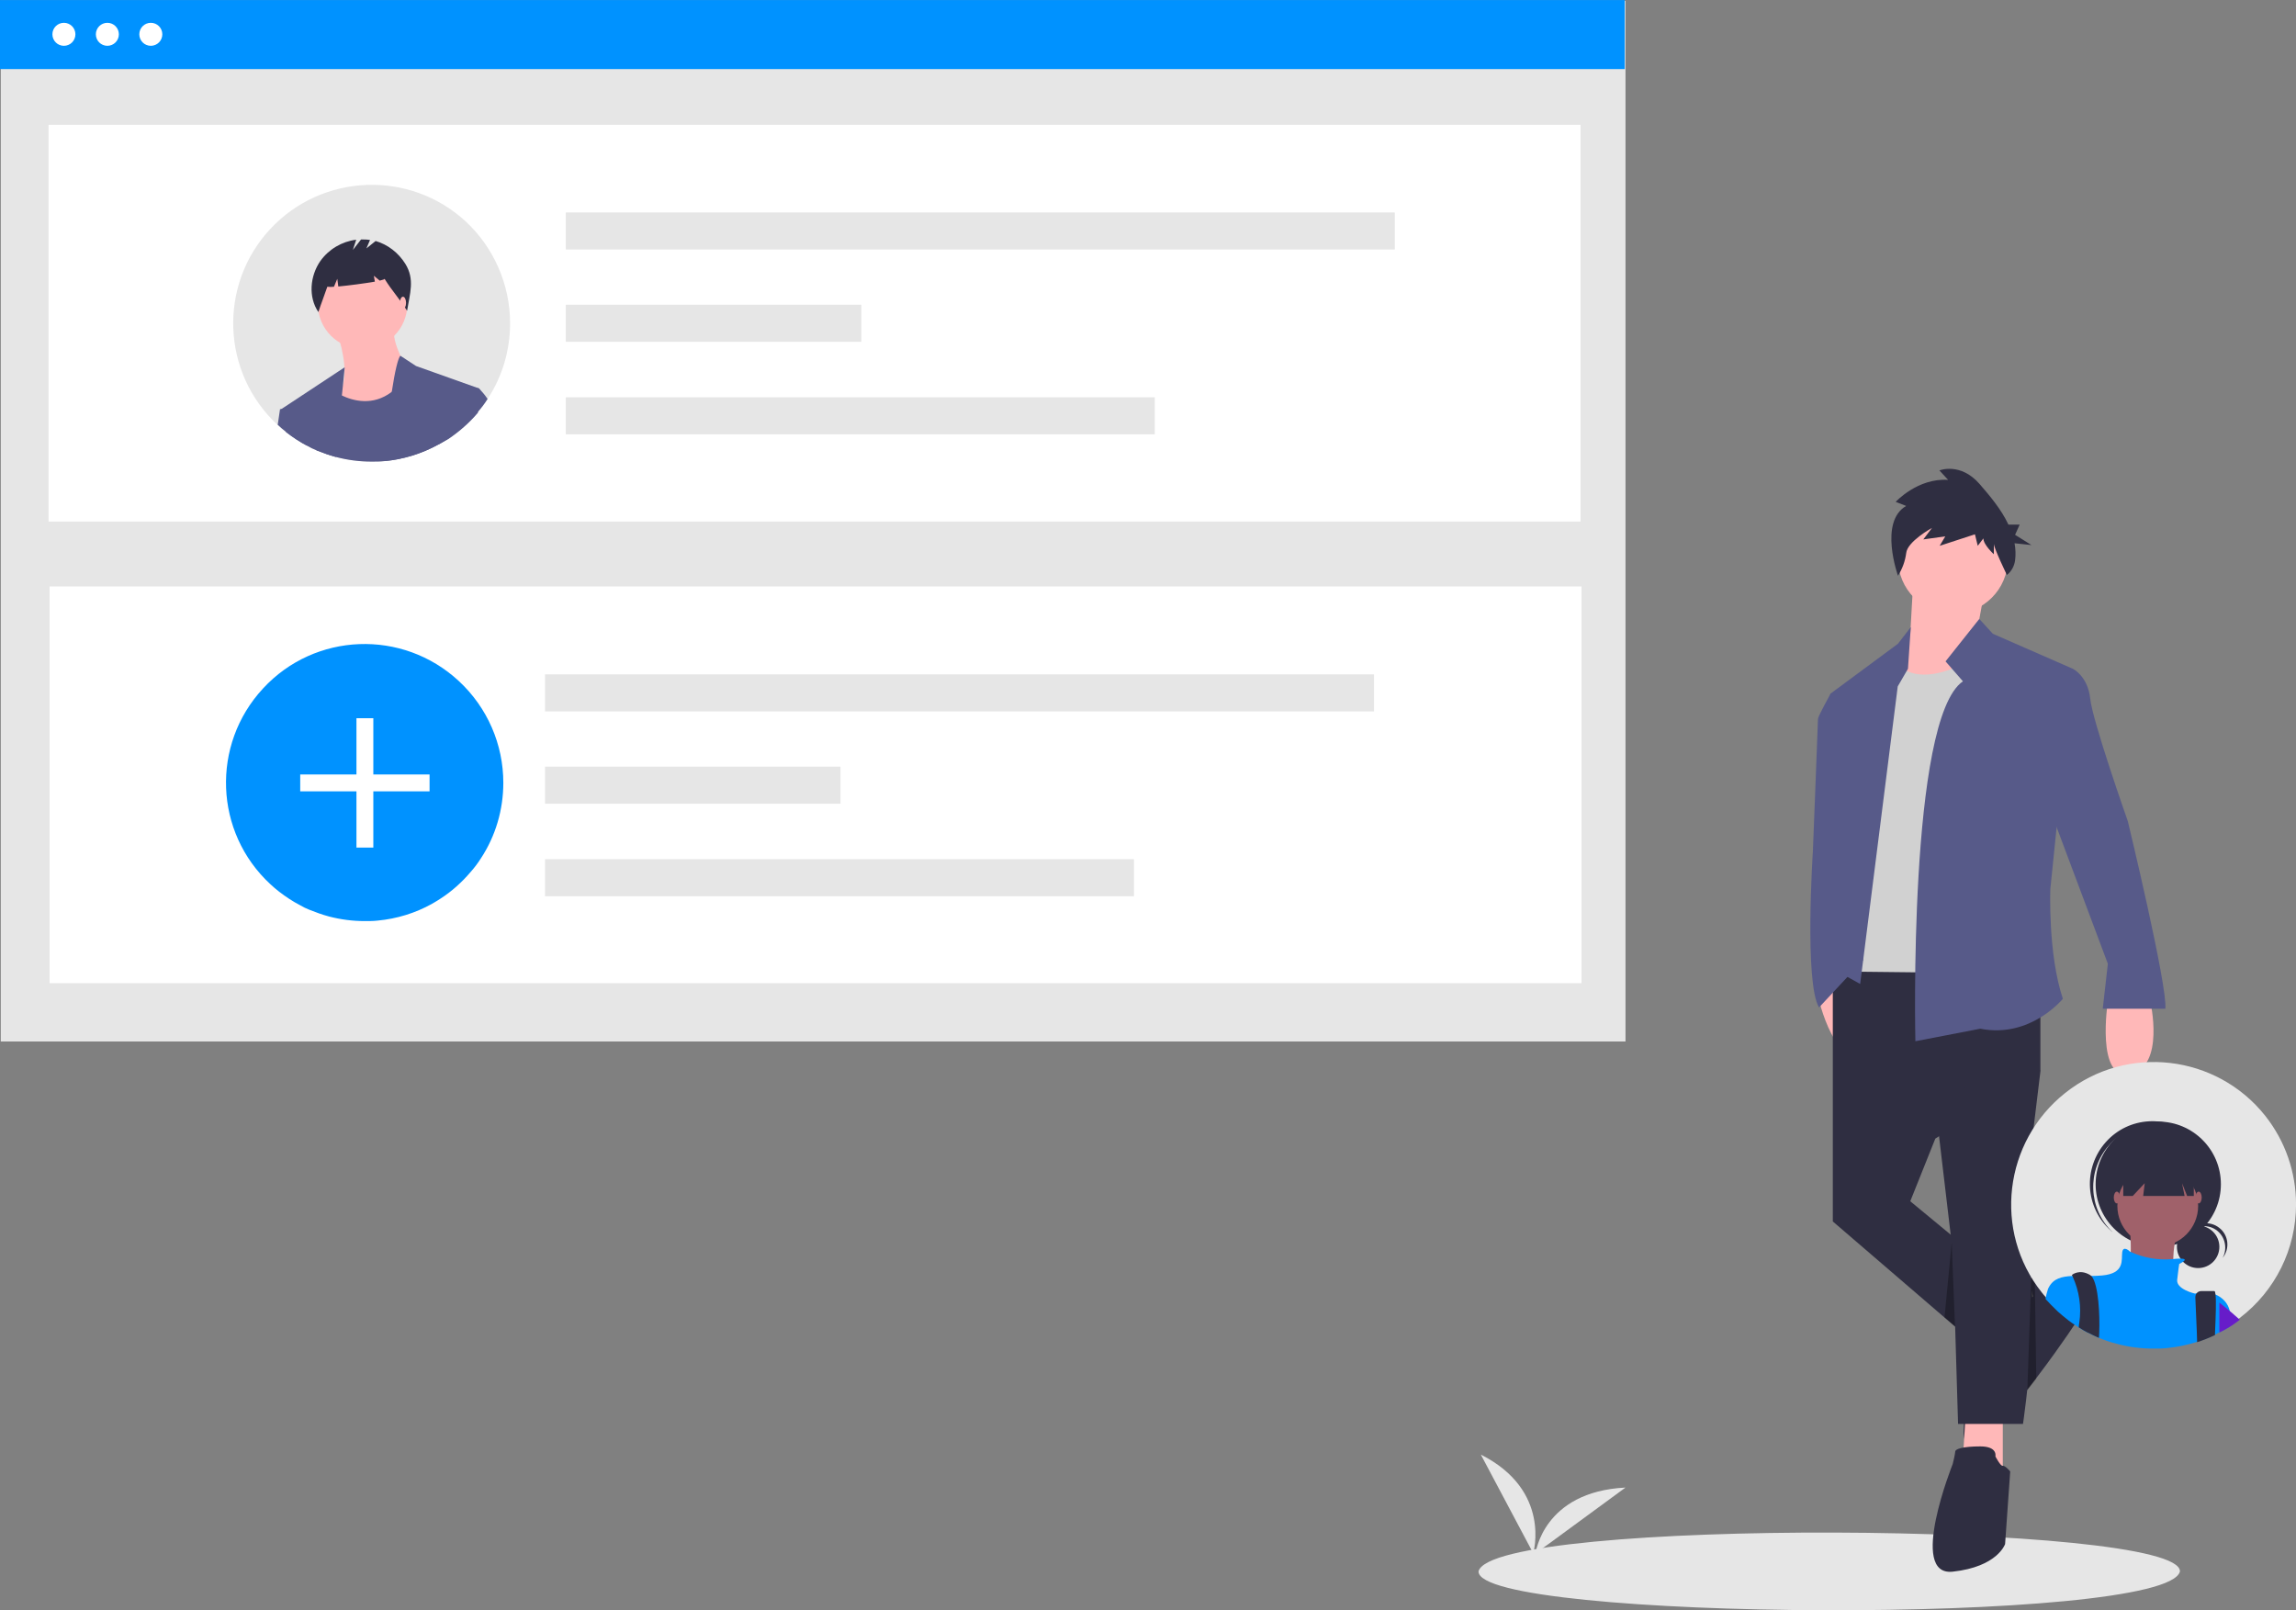 <svg version="1.1" id="Layer_1" xmlns="http://www.w3.org/2000/svg" x="0" y="0" viewBox="0 0 898.2 629.9" style="enable-background:new 0 0 898.2 629.9" xml:space="preserve"><rect x="0" y="0" width="898.2" height="629.9" fill="#808080" stroke="none"/><style>.st0{fill:#e6e6e6}.st1{fill:#fff}.st2{fill:#2f2e41}.st3{fill:#ffb8b8}.st5{fill:#575a89}.st6{opacity:.3;enable-background:new}.st7{fill:#0092ff}.st8{fill:#a0616a}</style><g id="Group_45" transform="translate(-191 -152.079)"><path id="Path_941" class="st0" d="M790.8 759.7s7.3-24.6-20.5-38.6l20.5 38.6z"/><path id="Path_942" class="st0" d="M791.7 759.8s2.9-24.2 35.2-25.8l-35.2 25.8z"/><path id="Path_943" class="st0" d="M1043.8 766.8c-5.1 21.1-274.8 19.4-274.4 0 5.2-21.1 274.8-19.4 274.4 0z"/><circle id="Ellipse_182" class="st1" cx="284.1" cy="208" r="4.4"/><circle id="Ellipse_183" class="st1" cx="300.6" cy="208" r="4.4"/><circle id="Ellipse_184" class="st1" cx="317.2" cy="208" r="4.4"/><path id="Rectangle_266" class="st1" d="M273.5 218.3h552.9v3.1H273.5z"/><path id="Path_953" class="st2" d="M986.3 659.2s-3.2-10.8 2-7.3 20.4 8.9 14.9 17.4-38.2 55.5-43.5 46.2c-2.9-5.2 7.3-49.1 7.3-49.1s7.3-1.7 8.3 0 11-7.2 11-7.2z"/><path id="Path_954" class="st3" d="m939.3 382.4-1 17.6-12.7 25.4 42.1-2-2.9-26.4 2-10.8-27.5-3.8z"/><path id="Path_955" d="M934.4 412.8s6.8 7.8 24.5-1l13.7 66.5 2 59.7-58.7-2 1-60.6 17.5-62.6z" style="fill:#d1d1d1"/><path id="Path_956" class="st3" d="M901.6 539.4s6.3 31 18.1 23.5-2.5-29.3-2.5-29.3l-15.6 5.8z"/><path id="Path_957" class="st3" d="m959.9 706.2-1 16.6 15.6 4.9v-22.5l-14.6 1z"/><path id="Path_958" class="st2" d="M908 532.1v97.8l55.7 47.9 13.7-23.5-39.1-32.3 9.8-24.5 41.1-26.4V533l-81.2-.9z"/><path id="Path_959" class="st2" d="m949.1 592.7 5.9 49.9 2 66.5h25.4s8.8-58.7-1-73.3l7.8-64.5-7.8-25.4-32.3 46.8z"/><path id="Path_960" class="st2" d="M971.6 721.8s1-3.9-5.9-3.9c-6.8 0-9.8 1-9.8 2-.2 1.6-.6 3.3-1 4.9 0 0-17.6 44 0 42.1s20.5-10.8 20.5-10.8l2-28.4s-2-2.4-2.9-2.2-2.9-3.7-2.9-3.7z"/><circle id="Ellipse_187" class="st3" cx="955" cy="370.7" r="21.5"/><path id="Path_961" class="st5" d="m958.9 418.6-6.8-7.8 13.2-16.6 5.3 5.8 31.3 13.7-8.8 86.1s-1 25.4 4.9 43c0 0-12.7 15.6-32.3 11.7l-25.4 4.9c0 .1-2.9-126.1 18.6-140.8z"/><path id="Path_962" class="st5" d="m937.4 413.7 1.1-16.3-5 6.5-26.5 19.6 2.9 108.6 8.8 4.9 14.7-116.4 4-6.9z"/><path id="Path_963" class="st5" d="m913.9 422.5-6.8 1s-4.9 8.8-4.9 9.8-2 51.8-2 51.8-3.4 51.3 2.4 61.1l17.3-18.6-6.1-17.1v-88z"/><path id="Path_964" class="st6" d="m954.5 638.2 1.3 32.7-4.1-3.5 2.8-29.2z"/><path id="Path_965" class="st6" d="m987 651.3-1.4.7-1.5 43.9 3.5-4.5-.6-40.1z"/><path id="Path_967" class="st3" d="M1015.6 543.8s-4.9 31.3 8.8 28.4c13.7-2.9 7.8-28.4 7.8-28.4h-16.6z"/><path id="Path_968" class="st5" d="M993.1 413.7h8.8s5.9 2.9 6.8 11.7 14.7 47.9 14.7 47.9 15.6 64.5 14.7 73.4h-24.5l2-17.6-26.4-70.4 3.9-45z"/><path id="Path_978" class="st2" d="m936.7 350-4.1-1.6s8.6-9.4 20.5-8.6l-3.4-3.7s8.2-3.3 15.7 5.3c3.9 4.5 8.5 9.9 11.3 15.9h4.4l-1.8 4 6.4 4-6.6-.7c.4 2.2.5 4.5.2 6.7s-1.4 4.3-3.2 5.7c0 0-5.1-10.5-5.1-12.2v4.1s-4.1-3.7-4.1-6.2l-2.2 2.9-1.1-4.5-13.8 4.5 2.2-3.7-8.6 1.2 3.4-4.5s-9.7 5.3-10.1 9.9c-.4 3.1-1.5 6.1-3.2 8.8 0 0-7.6-21.1 3.2-27.3z"/><path id="Rectangle_246" class="st0" d="M191.3 152.4h635.6v407.1H191.3z"/><path id="Rectangle_264" class="st7" d="M191 152.1h635.6v27H191z"/><path id="Rectangle_247" class="st1" d="M210 200.9h599.3v155.2H210z"/><path id="Rectangle_259" class="st1" d="M210.4 381.5h599.3v155.2H210.4z"/><g id="Group_31" transform="translate(412.34 235.194)"><path id="Rectangle_250" class="st0" d="M0 0h324.3v14.5H0z"/><path id="Rectangle_251" class="st0" d="M0 36.1h115.6v14.5H0z"/><path id="Rectangle_252" class="st0" d="M0 72.3h230.4v14.5H0z"/></g><g id="Group_30" transform="translate(282.246 224.353)"><path id="Path_944" class="st0" d="M108.3 54.2c0 10.5-3 20.8-8.8 29.6-1.2 1.9-2.5 3.6-4 5.3-3.4 4-7.3 7.4-11.6 10.3-1.2.8-2.4 1.5-3.6 2.2-6.5 3.6-13.7 5.8-21 6.5-1.7.2-3.4.2-5.1.2-4.7 0-9.4-.6-14-1.8-2.6-.7-5.1-1.6-7.6-2.6-1.3-.5-2.5-1.1-3.7-1.8-2.9-1.5-5.6-3.3-8.2-5.3-1.2-.9-2.3-1.9-3.4-2.9-21.9-20.3-23.2-54.6-2.9-76.5S69-5.9 91 14.4c11 10.3 17.3 24.7 17.3 39.8z"/><path id="Path_945" class="st3" d="M41 59.1s4.9 13.7 1.1 21.4 6 16.4 6 16.4 25.8-13.1 22.5-19.7-8.7-15.4-7.6-20.9l-22 2.8z"/><circle id="Ellipse_185" class="st3" cx="50.6" cy="46.7" r="17.5"/><path id="Path_946" class="st5" d="M40.2 106.5c-2.6-.7-5.1-1.6-7.6-2.6l.5-13.3 4.9-11c1.1.9 2.3 1.6 3.5 2.3.3.2.6.3.9.5 4.6 2.2 12.2 4.2 19.5-1.3 2.7-2.1 5-4.7 6.7-7.6l13.7 7.7.7 8.4.8 9.8c-1.2.8-2.4 1.5-3.6 2.2-6.5 3.6-13.7 5.8-21 6.5-1.7.2-3.4.2-5.1.2-4.7 0-9.4-.6-13.9-1.8z"/><path id="Path_947" class="st5" d="m43.6 71.4-.7 7.2-.4 3.8L42 88l-1.8 18.5c-2.6-.7-5.1-1.6-7.6-2.6-1.3-.5-2.5-1.1-3.7-1.8-2.9-1.5-5.6-3.3-8.2-5.3l-1.9-9 .1-.1 24.7-16.3z"/><path id="Path_948" class="st5" d="M80.3 101.6c-6.5 3.6-13.7 5.8-21 6.5.4-6.7 1-13.1 1.6-18.8.3-2.9.7-5.7 1.1-8.2 1.2-8 2.5-13.5 3.4-14.2l6.1 4 24.7 8.8-.5 9.5c-3.4 4-7.3 7.4-11.6 10.3-1.3.7-2.5 1.4-3.8 2.1z"/><path id="Path_949" class="st5" d="M20.8 96.8c-1.2-.9-2.3-1.9-3.4-2.9l.9-6.1.7-.1 3.1-.4 6.8 14.8c-2.8-1.5-5.5-3.3-8.1-5.3z"/><path id="Path_950" class="st5" d="M99.5 83.8c-1.2 1.9-2.5 3.6-4 5.3-3.4 4-7.3 7.4-11.6 10.3-1.2.8-2.4 1.5-3.6 2.2l-.6-2.8 3.5-9.1 4.2-11.1 8.8 1.1c1.1 1.2 2.3 2.6 3.3 4.1z"/><path id="Path_951" class="st2" d="M67.3 30.9c-2.7-4.3-6.8-7.5-11.6-8.9l-3.6 2.9 1.4-3.3c-1.2-.2-2.3-.2-3.5-.2l-3.2 4.1 1.3-4c-5.6.7-10.7 3.7-14 8.3-4.1 5.9-4.8 14.1-.8 20 1.1-3.4 2.4-6.6 3.5-9.9.9.1 1.7.1 2.6 0l1.3-3.1.4 3c4.2-.4 10.3-1.2 14.3-1.9l-.4-2.3 2.3 1.9c1.2-.3 1.9-.5 1.9-.7 2.9 4.7 5.8 7.7 8.8 12.5 1.1-6.8 3.1-12.3-.7-18.4z"/><ellipse id="Ellipse_186" class="st3" cx="66.4" cy="46.2" rx="1.2" ry="2.4"/></g><path id="Path_952" class="st7" d="M387.9 458.3c0 10.5-3 20.8-8.8 29.6-1.2 1.9-2.5 3.6-4 5.3-3.4 4-7.3 7.5-11.6 10.3-1.2.8-2.4 1.5-3.6 2.2-6.5 3.6-13.7 5.8-21.1 6.5-1.7.2-3.4.2-5.1.2-4.7 0-9.4-.6-14-1.8-2.6-.7-5.1-1.6-7.6-2.6-1.3-.5-2.5-1.1-3.7-1.8-2.9-1.5-5.6-3.3-8.2-5.3-1.2-.9-2.3-1.9-3.4-2.9-22-20.3-23.3-54.6-2.9-76.6 20.3-22 54.6-23.3 76.6-2.9 11.2 10.4 17.4 24.8 17.4 39.8z"/><g id="Group_32" transform="translate(308.446 433.045)"><path id="Rectangle_273" class="st1" d="M22 0h6.6v50.6H22z"/><path id="Rectangle_274" class="st1" d="M0 22h50.6v6.6H0z"/></g><g id="Group_33" transform="translate(404.209 415.88)"><path id="Rectangle_250-2" class="st0" d="M0 0h324.3v14.5H0z"/><path id="Rectangle_251-2" class="st0" d="M0 36.1h115.6v14.5H0z"/><path id="Rectangle_252-2" class="st0" d="M0 72.3h230.4v14.5H0z"/></g><g id="Group_29" transform="translate(977.818 567.536)"><path id="Path_966" class="st0" d="M111.4 55.7c0 17.4-8.1 33.8-22 44.4-1 .8-2 1.5-3 2.2-.3.2-.5.3-.8.5-1 .6-2 1.2-3 1.7l-1.2.6c-.1 0-.2.1-.2.1-.5.3-1 .5-1.5.8-2.3 1.1-4.6 2-7 2.8-3.8 1.2-7.7 2-11.7 2.4-1.7.2-3.5.2-5.3.2-4.9 0-9.7-.6-14.4-1.9-2.4-.6-4.8-1.4-7.1-2.4-.2-.1-.5-.2-.7-.3-1.1-.5-2.2-1-3.3-1.6l-.5-.2c-1.2-.6-2.3-1.3-3.4-2-1.7-1.1-3.4-2.2-4.9-3.5-.8-.6-1.6-1.3-2.4-2-.4-.3-.8-.7-1.2-1.1-1.5-1.4-2.9-2.9-4.3-4.4-.5-.6-1.1-1.2-1.6-1.9-19-23.9-14.9-58.9 9.2-78C45.2-7.1 80.3-3 99.4 21.1c7.8 9.9 12 22 12 34.6z"/><circle id="Ellipse_188" class="st2" cx="73.1" cy="72.3" r="8.3"/><path id="Path_969" class="st2" d="M75.4 64.2c4.6 0 8.3 3.7 8.3 8.4 0 1.4-.3 2.7-1 4 2.9-3.6 2.3-8.9-1.3-11.7-3.6-2.9-8.9-2.3-11.7 1.3-.3.4-.6.8-.8 1.2 1.6-2 4-3.2 6.5-3.2z"/><circle id="Ellipse_189" class="st2" cx="57.5" cy="47.8" r="24.5"/><path id="Path_970" class="st2" d="M38.2 32.6c8.8-9.9 23.8-11 34-2.6l-.6-.6c-10.1-9-25.6-8.2-34.6 1.9s-8.2 25.6 1.9 34.6l.1.1c.2.2.4.4.6.5-9.5-9-10.1-24.1-1.4-33.9z"/><circle id="Ellipse_190" class="st8" cx="57.3" cy="56.3" r="15.8"/><path id="Path_971" class="st8" d="M46.1 61.3s2.1 19.1-1.2 21.2 19.1 5 19.1 5-3.3-20.8 5-26.2H46.1z"/><path id="Path_972" class="st7" d="M85.5 97.5v6c-1 .6-2 1.2-3 1.7l-1.2.6v.1h-.2c-.5.3-1 .5-1.5.8-2.3 1.1-4.6 2-7 2.8-3.8 1.2-7.7 2-11.7 2.4-1.7.2-3.5.2-5.3.2-4.9 0-9.7-.6-14.4-1.9-2.4-.6-4.8-1.4-7.1-2.4-.2-.1-.5-.2-.7-.3-1.1-.5-2.2-1-3.3-1.6l-.5-.2c-1.2-.6-2.3-1.3-3.4-2-1.7-1.1-3.4-2.2-4.9-3.5-.8-.6-1.6-1.3-2.4-2-.4-.3-.8-.7-1.2-1.1-1.5-1.4-2.9-2.9-4.3-4.4.2-1.3.5-2.5.9-3.7.1-.3.2-.6.4-.9 1.8-3.4 5-4.2 9.1-4.4 2.3-.1 4.8 0 7.4 0 1.4 0 2.8-.1 4.3-.2 9.1-.8 7.5-6.2 7.9-9.1.4-2.8 2.9-.4 3.1-.2 5.2 2.4 10.9 3.4 16.6 2.9 1-.1 2-.2 2.9-.2 2.6 0 2 .7 1.1 1.3-.4.3-.9.5-1.4.8 0 0-.4 2.5-.8 6.2-.4 3.6 6.5 5.3 7 5.4 2.5-.7 5.1-.6 7.6.2 3.2 1.2 5.4 3.7 6 6.7z"/><path id="Path_973" class="st2" d="M34.4 106c0 .7-.1 1.3-.1 1.9-.2-.1-.5-.2-.7-.3-1.1-.5-2.2-1-3.3-1.6l-.5-.2c-1.2-.6-2.3-1.3-3.4-2 0-.6.1-1.2.2-1.8.9-6.2 0-12.4-2.6-18.1l-.3-.6s2.9-2.5 7.1 0c.3.2.5.4.7.6 2.6 3.3 3.2 15 2.9 22.1z"/><path id="Path_974" class="st2" d="M79.7 106v.8c-2.3 1.1-4.6 2-7 2.8l-.1-3.5L72 92c0-.4.1-.8.3-1.2.4-.8 1.2-1.2 2-1.2h5.1c.3 0 .4.5.5 1.4.3 2.6.1 8.3-.2 15z"/><path id="Path_975" class="st2" d="M43.8 36.6v15.8h3.7l4.7-5-.6 5h16.2l-1-5 2 5h2.6V36.6H43.8z"/><ellipse id="Ellipse_191" class="st8" cx="41.3" cy="53" rx="1.2" ry="2.3"/><ellipse id="Ellipse_192" class="st8" cx="73.3" cy="53" rx="1.2" ry="2.3"/><path id="Path_976" d="M89.4 100.8c-1 .8-2 1.5-3 2.2-.3.2-.5.3-.8.5-1 .6-2 1.2-3 1.7l-1.2.6V94.1s1.6 1.3 4.2 3.4c1.1 1 2.4 2.1 3.8 3.3z" style="fill:#671cc9"/></g><circle id="Ellipse_194" class="st1" cx="233" cy="165.5" r="4.5"/><circle id="Ellipse_195" class="st1" cx="250" cy="165.5" r="4.5"/><circle id="Ellipse_246" class="st1" cx="216" cy="165.5" r="4.5"/></g></svg>